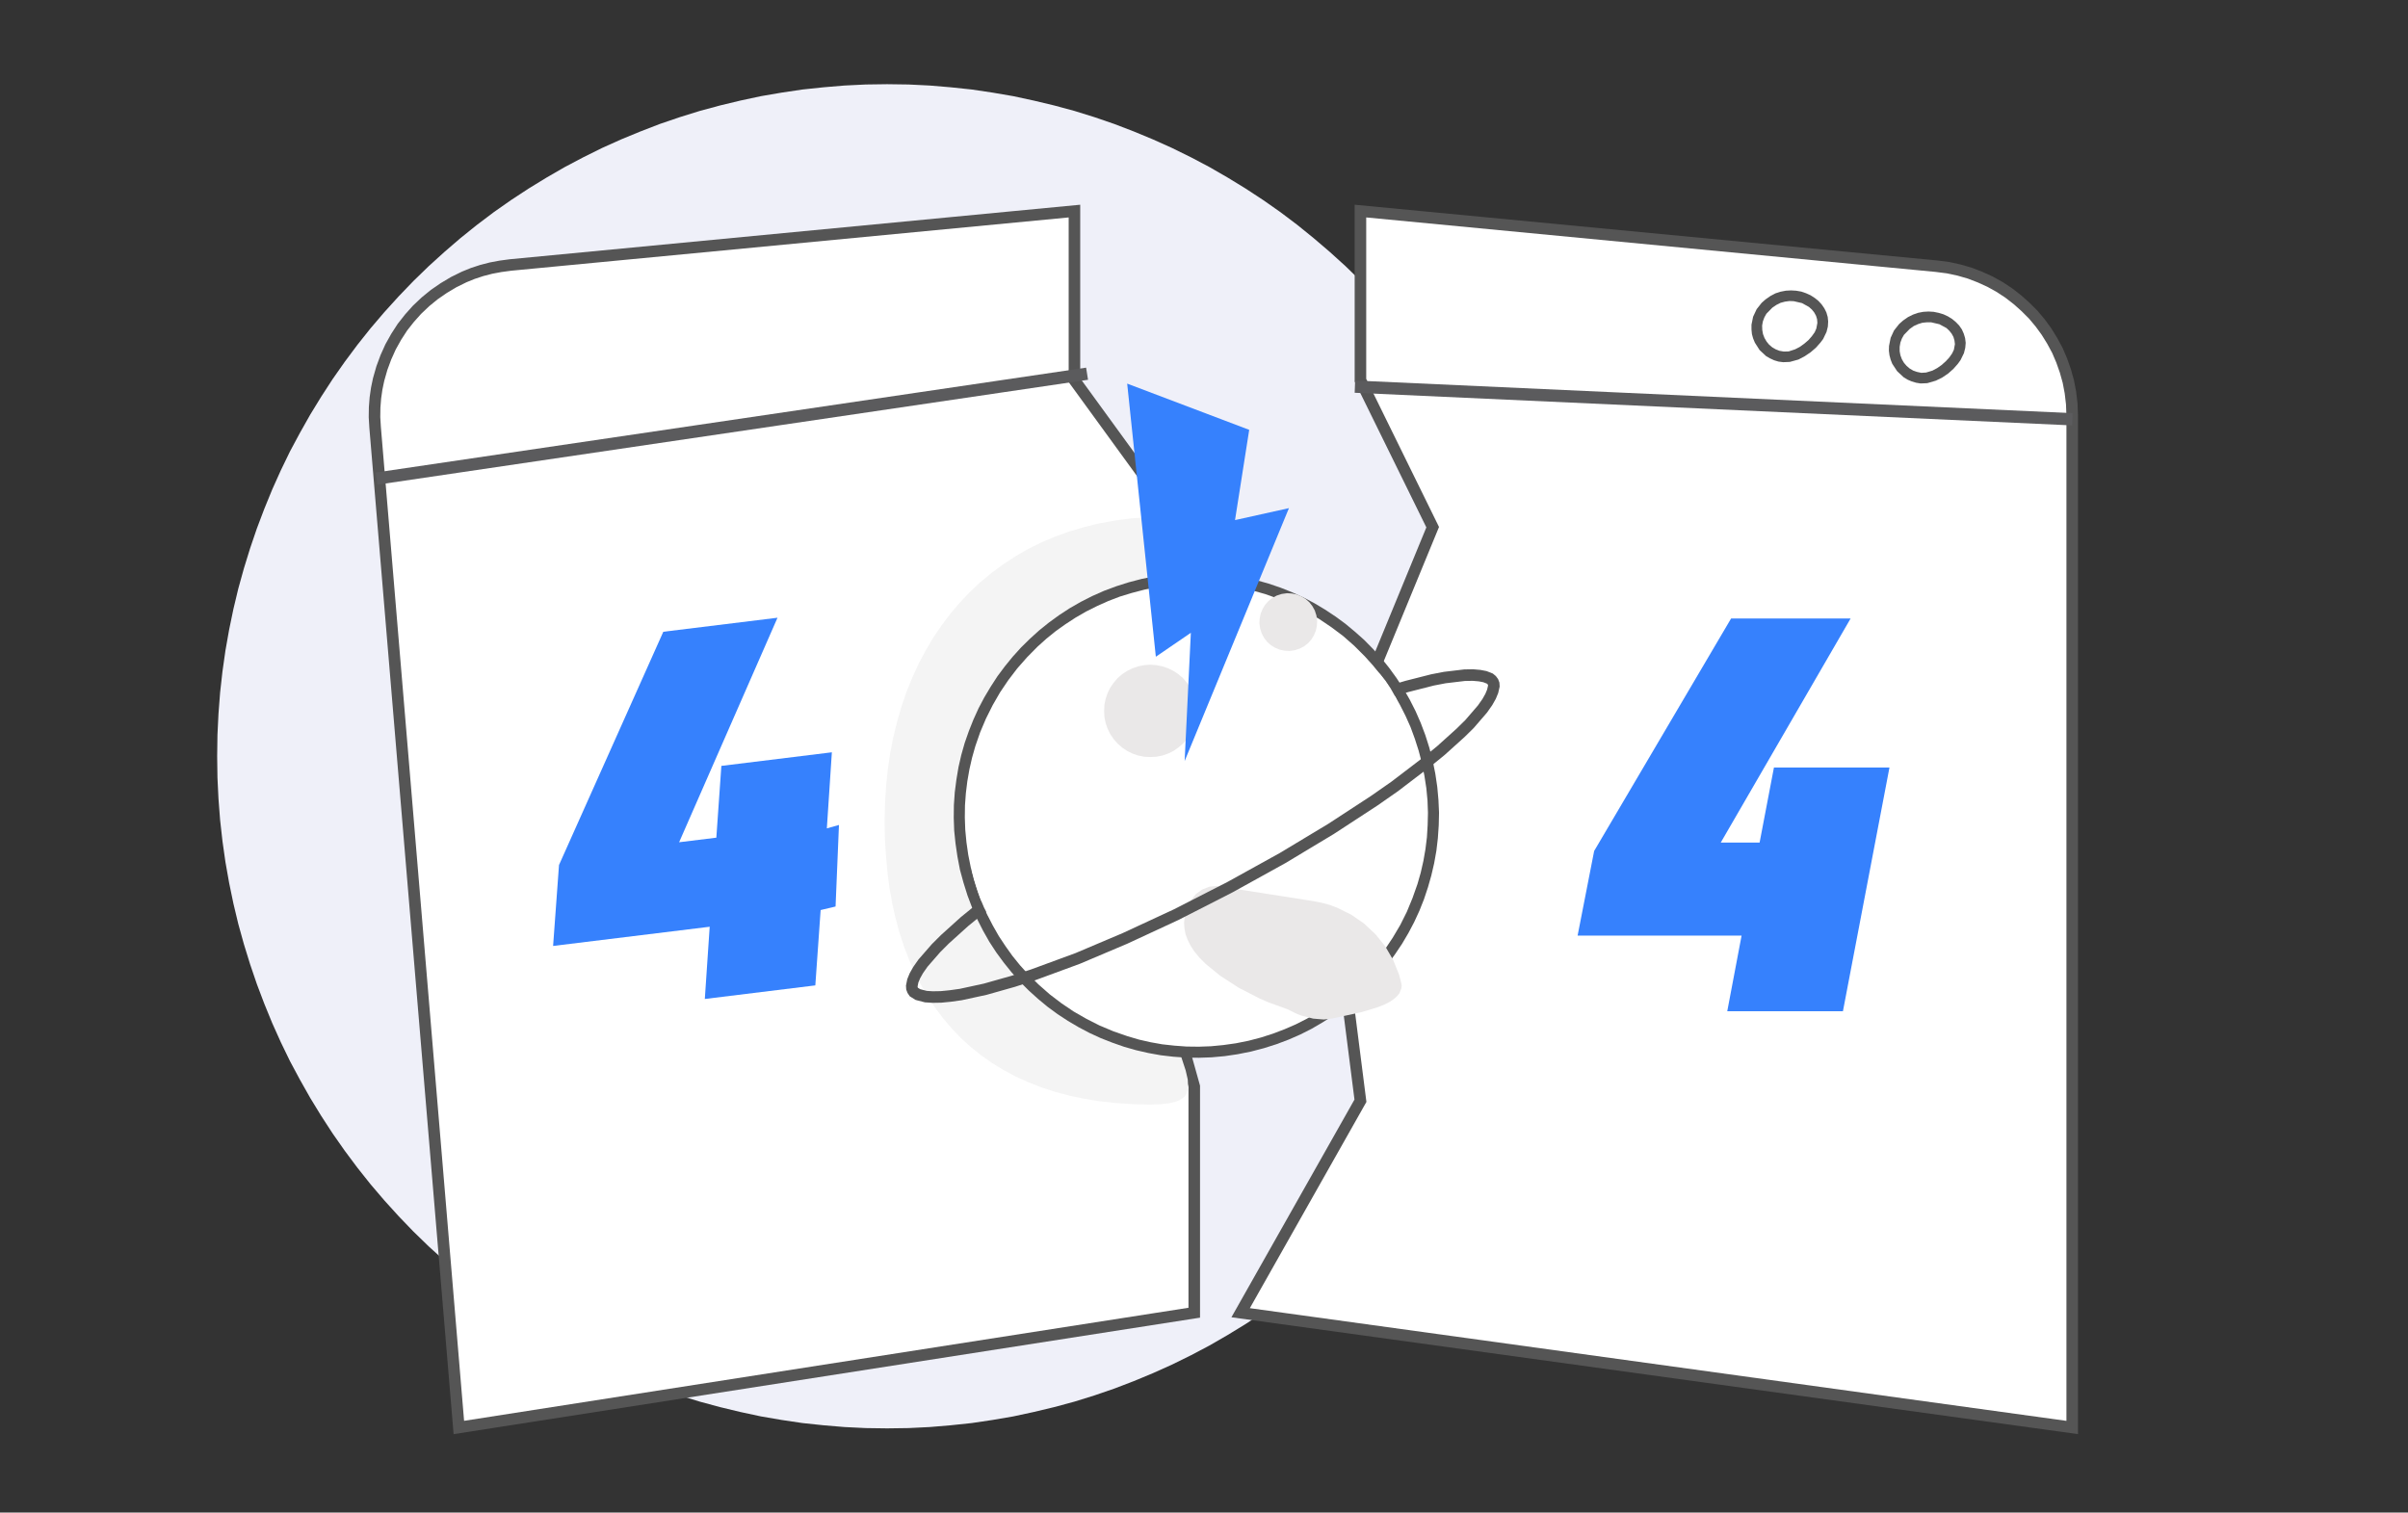 <?xml version="1.0" standalone="no"?><!DOCTYPE svg PUBLIC "-//W3C//DTD SVG 1.1//EN" "http://www.w3.org/Graphics/SVG/1.1/DTD/svg11.dtd">
<svg height="1024" node-id="1" sillyvg="true" template-height="1024" template-width="1630"
     version="1.1" viewBox="0 0 1630 1024" width="1630" xmlns="http://www.w3.org/2000/svg"><rect x="0" y="0" width="1630" height="1024" fill="#333333" stroke="none"/><defs node-id="33"><mask height="160.229" id="mask-2" maskUnits="userSpaceOnUse" node-id="19" width="186.25" x="780.769" y="561.789"><path d="M 962.50 516.60 L 964.20 525.20 L 965.50 533.60 L 966.30 542.00 L 966.60 550.20 L 966.40 558.50 L 965.90 566.80 L 964.90 574.90 L 963.50 582.90 L 961.70 590.80 L 959.50 598.50 L 956.10 608.10 L 952.30 617.30 L 947.80 626.30 L 942.70 634.90 L 937.10 643.30 L 931.10 651.20 L 924.50 658.80 L 917.30 666.00 L 911.30 671.30 L 905.10 676.40 L 898.50 681.20 L 891.60 685.60 L 884.40 689.80 L 877.10 693.50 L 869.50 696.80 L 861.60 699.80 L 853.50 702.40 L 845.10 704.60 L 836.60 706.30 L 828.10 707.50 L 819.80 708.30 L 811.50 708.60 L 803.20 708.50 L 795.00 707.90 L 786.80 707.00 L 778.90 705.60 L 771.00 703.80 L 763.20 701.50 L 753.70 698.20 L 744.40 694.30 L 735.50 689.80 L 726.80 684.80 L 718.50 679.20 L 710.50 673.10 L 703.00 666.50 L 695.80 659.40 L 690.40 653.40 L 685.30 647.10 L 680.60 640.50 L 676.10 633.70 L 672.00 626.50 L 668.20 619.10 L 664.90 611.50 L 661.90 603.70 L 659.30 595.60 L 657.10 587.10 L 655.40 578.60 L 654.20 570.20 L 653.40 561.80 L 653.10 553.50 L 653.20 545.30 L 653.80 537.00 L 654.80 528.90 L 656.20 520.90 L 658.00 513.00 L 660.20 505.20 L 663.50 495.70 L 667.40 486.50 L 671.90 477.50 L 676.90 468.80 L 682.50 460.50 L 688.60 452.50 L 695.20 445.00 L 702.30 437.80 L 708.30 432.40 L 714.60 427.30 L 721.20 422.60 L 728.10 418.10 L 735.20 414.00 L 742.60 410.30 L 750.20 406.90 L 758.00 403.90 L 766.20 401.40 L 774.60 399.20 L 783.10 397.40 L 791.60 396.20 L 799.90 395.40 L 808.20 395.10 L 816.40 395.20 L 824.70 395.80 L 832.80 396.80 L 840.80 398.20 L 848.70 400.00 L 856.50 402.20 L 866.00 405.60 L 875.20 409.40 L 884.20 413.90 L 892.90 419.00 L 901.20 424.60 L 909.20 430.60 L 916.70 437.20 L 923.90 444.40 L 929.30 450.40 L 934.40 456.70 L 939.10 463.20 L 943.60 470.10 L 947.70 477.30 L 951.40 484.60 L 954.80 492.20 L 957.70 500.10 L 960.30 508.20 L 962.50 516.60 Z" fill="#ffffff" fill-rule="evenodd" node-id="38" stroke="none" target-height="313.5" target-width="313.5" target-x="653.1" target-y="395.1"></path></mask><mask height="56.27" id="mask1" maskUnits="userSpaceOnUse" node-id="42" width="56.265" x="843.912" y="393.011"><path d="M 962.50 516.60 L 964.20 525.20 L 965.50 533.60 L 966.30 542.00 L 966.60 550.20 L 966.40 558.50 L 965.90 566.80 L 964.90 574.90 L 963.50 582.90 L 961.70 590.80 L 959.50 598.50 L 956.10 608.10 L 952.30 617.30 L 947.80 626.30 L 942.70 634.90 L 937.10 643.30 L 931.10 651.20 L 924.50 658.80 L 917.30 666.00 L 911.30 671.30 L 905.10 676.40 L 898.50 681.20 L 891.60 685.60 L 884.40 689.80 L 877.10 693.50 L 869.50 696.80 L 861.60 699.80 L 853.50 702.40 L 845.10 704.60 L 836.60 706.30 L 828.10 707.50 L 819.80 708.30 L 811.50 708.60 L 803.20 708.50 L 795.00 707.90 L 786.80 707.00 L 778.90 705.60 L 771.00 703.80 L 763.20 701.50 L 753.70 698.20 L 744.40 694.30 L 735.50 689.80 L 726.80 684.80 L 718.50 679.20 L 710.50 673.10 L 703.00 666.50 L 695.80 659.40 L 690.40 653.40 L 685.30 647.10 L 680.60 640.50 L 676.10 633.70 L 672.00 626.50 L 668.20 619.10 L 664.90 611.50 L 661.90 603.70 L 659.30 595.60 L 657.10 587.10 L 655.40 578.60 L 654.20 570.20 L 653.40 561.80 L 653.10 553.50 L 653.20 545.30 L 653.80 537.00 L 654.80 528.90 L 656.20 520.90 L 658.00 513.00 L 660.20 505.20 L 663.50 495.70 L 667.40 486.50 L 671.90 477.50 L 676.90 468.80 L 682.50 460.50 L 688.60 452.50 L 695.20 445.00 L 702.30 437.80 L 708.30 432.40 L 714.60 427.30 L 721.20 422.60 L 728.10 418.10 L 735.20 414.00 L 742.60 410.30 L 750.20 406.90 L 758.00 403.90 L 766.20 401.40 L 774.60 399.20 L 783.10 397.40 L 791.60 396.20 L 799.90 395.40 L 808.20 395.10 L 816.40 395.20 L 824.70 395.80 L 832.80 396.80 L 840.80 398.20 L 848.70 400.00 L 856.50 402.20 L 866.00 405.60 L 875.20 409.40 L 884.20 413.90 L 892.90 419.00 L 901.20 424.60 L 909.20 430.60 L 916.70 437.20 L 923.90 444.40 L 929.30 450.40 L 934.40 456.70 L 939.10 463.20 L 943.60 470.10 L 947.70 477.30 L 951.40 484.60 L 954.80 492.20 L 957.70 500.10 L 960.30 508.20 L 962.50 516.60 Z" fill="#ffffff" fill-rule="evenodd" node-id="46" stroke="none" target-height="313.5" target-width="313.5" target-x="653.1" target-y="395.1"></path></mask></defs><g node-id="82"><path d="M 1054.00 512.00 L 1053.80 526.50 L 1053.10 540.90 L 1051.90 555.20 L 1050.40 569.50 L 1048.30 583.60 L 1045.90 597.70 L 1043.00 611.70 L 1039.70 625.50 L 1035.90 639.20 L 1031.70 652.80 L 1027.10 666.30 L 1022.10 679.50 L 1016.70 692.70 L 1010.90 705.60 L 1004.70 718.40 L 998.00 730.90 L 991.00 743.30 L 983.60 755.40 L 975.80 767.40 L 967.60 779.10 L 959.10 790.50 L 950.20 801.70 L 940.90 812.60 L 931.20 823.30 L 921.20 833.70 L 910.80 843.80 L 900.10 853.50 L 889.20 862.80 L 878.10 871.80 L 866.70 880.40 L 855.00 888.60 L 843.10 896.40 L 831.00 903.80 L 818.70 910.90 L 806.20 917.50 L 793.40 923.80 L 780.50 929.60 L 767.50 935.00 L 754.20 940.10 L 740.80 944.70 L 727.30 948.90 L 713.60 952.60 L 699.80 955.90 L 685.90 958.90 L 671.90 961.30 L 657.80 963.40 L 643.60 964.90 L 629.30 966.10 L 615.00 966.80 L 600.50 967.00 L 586.00 966.80 L 571.70 966.10 L 557.40 964.90 L 543.20 963.40 L 529.10 961.30 L 515.10 958.90 L 501.10 955.90 L 487.40 952.60 L 473.70 948.90 L 460.20 944.70 L 446.70 940.10 L 433.50 935.00 L 420.40 929.60 L 407.50 923.80 L 394.80 917.50 L 382.30 910.90 L 370.00 903.80 L 357.90 896.40 L 346.00 888.60 L 334.30 880.40 L 322.90 871.80 L 311.70 862.80 L 300.90 853.50 L 290.20 843.80 L 279.80 833.70 L 269.80 823.30 L 260.10 812.60 L 250.80 801.70 L 241.90 790.50 L 233.40 779.10 L 225.20 767.40 L 217.40 755.40 L 210.00 743.30 L 203.00 730.90 L 196.30 718.40 L 190.10 705.60 L 184.30 692.70 L 178.90 679.50 L 173.90 666.30 L 169.30 652.80 L 165.10 639.20 L 161.30 625.50 L 158.00 611.70 L 155.10 597.70 L 152.60 583.60 L 150.60 569.50 L 149.00 555.20 L 147.90 540.90 L 147.20 526.50 L 147.00 512.00 L 147.20 497.50 L 147.90 483.10 L 149.00 468.80 L 150.60 454.50 L 152.60 440.40 L 155.10 426.30 L 158.00 412.30 L 161.30 398.50 L 165.10 384.80 L 169.30 371.20 L 173.90 357.70 L 178.90 344.50 L 184.30 331.30 L 190.10 318.40 L 196.30 305.60 L 203.00 293.10 L 210.00 280.70 L 217.40 268.60 L 225.20 256.60 L 233.40 244.90 L 241.90 233.50 L 250.80 222.30 L 260.10 211.40 L 269.80 200.70 L 279.80 190.30 L 290.20 180.20 L 300.90 170.50 L 311.70 161.20 L 322.90 152.20 L 334.30 143.60 L 346.00 135.40 L 357.90 127.60 L 370.00 120.20 L 382.30 113.10 L 394.80 106.50 L 407.50 100.20 L 420.40 94.40 L 433.50 89.00 L 446.70 83.90 L 460.20 79.30 L 473.70 75.10 L 487.40 71.40 L 501.10 68.10 L 515.10 65.10 L 529.10 62.70 L 543.20 60.60 L 557.40 59.10 L 571.70 57.90 L 586.00 57.20 L 600.50 57.00 L 615.00 57.20 L 629.30 57.90 L 643.60 59.10 L 657.80 60.60 L 671.90 62.70 L 685.90 65.10 L 699.80 68.10 L 713.60 71.40 L 727.30 75.10 L 740.80 79.30 L 754.20 83.90 L 767.50 89.00 L 780.50 94.40 L 793.40 100.20 L 806.20 106.50 L 818.70 113.10 L 831.00 120.20 L 843.10 127.60 L 855.00 135.40 L 866.70 143.60 L 878.10 152.20 L 889.20 161.20 L 900.10 170.50 L 910.80 180.20 L 921.20 190.30 L 931.20 200.70 L 940.90 211.40 L 950.20 222.30 L 959.10 233.50 L 967.60 244.90 L 975.80 256.60 L 983.60 268.60 L 991.00 280.70 L 998.00 293.10 L 1004.70 305.60 L 1010.90 318.40 L 1016.70 331.30 L 1022.10 344.50 L 1027.10 357.70 L 1031.70 371.20 L 1035.90 384.80 L 1039.70 398.50 L 1043.00 412.30 L 1045.90 426.30 L 1048.30 440.40 L 1050.40 454.50 L 1051.90 468.80 L 1053.10 483.10 L 1053.80 497.50 L 1054.00 512.00 Z" fill="#eff0f9" fill-rule="evenodd" group-id="1" id="椭圆形备份-12" node-id="8" stroke="none" target-height="910" target-width="907" target-x="147" target-y="57"></path><g node-id="83"><path d="M 727.30 142.90 L 345.50 179.40 L 338.80 180.30 L 332.40 181.50 L 326.20 183.10 L 320.10 185.10 L 314.20 187.50 L 307.10 191.00 L 300.40 195.00 L 294.00 199.40 L 288.00 204.30 L 282.30 209.70 L 277.20 215.40 L 272.40 221.50 L 268.20 228.00 L 264.40 234.80 L 261.20 241.90 L 258.50 249.20 L 256.30 256.90 L 255.00 263.10 L 254.10 269.40 L 253.60 275.80 L 253.50 282.40 L 253.90 289.10 L 310.60 966.40 L 808.40 888.70 L 808.40 735.50 L 753.50 539.30 L 788.10 341.00 L 727.30 257.40 L 727.30 142.90 Z" fill="#ffffff" fill-rule="evenodd" group-id="1,2" id="路径-19" node-id="10" stroke="#555555" stroke-linecap="butt" stroke-width="7.82" target-height="823.5" target-width="554.9" target-x="253.5" target-y="142.9"></path><path d="M 778.60 747.80 L 785.90 747.50 L 791.40 746.90 L 795.40 746.00 L 798.20 744.90 L 800.40 743.60 L 802.00 742.20 L 803.10 740.50 L 804.30 736.40 L 804.00 730.80 L 802.60 724.70 L 790.00 686.20 L 786.40 672.90 L 784.30 663.80 L 780.70 642.60 L 779.60 631.50 L 778.80 619.40 L 778.60 606.20 L 779.00 594.00 L 779.90 581.50 L 781.30 568.60 L 785.00 542.80 L 791.20 510.30 L 803.40 454.30 L 810.10 420.70 L 812.90 400.60 L 813.90 385.30 L 813.70 379.40 L 812.50 369.50 L 811.50 365.70 L 810.20 362.40 L 808.70 359.60 L 806.90 357.10 L 804.90 355.00 L 802.60 353.20 L 800.00 351.80 L 797.00 350.70 L 793.40 350.00 L 789.40 349.80 L 777.40 350.10 L 765.90 350.90 L 754.80 352.40 L 744.20 354.30 L 734.00 356.80 L 723.80 359.80 L 714.00 363.40 L 704.70 367.30 L 695.70 371.80 L 687.20 376.70 L 678.90 382.20 L 671.00 388.00 L 663.40 394.30 L 656.30 401.00 L 649.60 408.10 L 643.20 415.60 L 637.30 423.50 L 631.70 431.70 L 626.60 440.40 L 621.80 449.40 L 617.60 458.60 L 613.70 468.20 L 610.30 478.10 L 607.30 488.40 L 604.70 499.10 L 602.60 509.70 L 601.00 520.70 L 599.80 531.90 L 599.10 543.60 L 598.80 555.60 L 599.00 567.70 L 599.70 579.30 L 600.70 590.40 L 602.10 601.10 L 603.90 611.30 L 606.10 621.20 L 608.80 631.20 L 611.90 640.70 L 615.40 649.80 L 619.20 658.50 L 623.40 666.70 L 627.90 674.50 L 633.00 682.20 L 638.40 689.40 L 644.20 696.20 L 650.40 702.70 L 657.00 708.70 L 664.00 714.30 L 671.30 719.50 L 679.00 724.20 L 687.10 728.60 L 695.70 732.50 L 704.80 736.10 L 714.30 739.20 L 723.70 741.70 L 733.60 743.80 L 744.00 745.50 L 755.00 746.70 L 766.50 747.50 L 778.60 747.80 Z" fill="#f4f4f4" fill-rule="evenodd" group-id="1,2" id="椭圆形" node-id="11" stroke="none" target-height="398" target-width="215.1" target-x="598.8" target-y="349.8"></path><g node-id="85"><path d="M 920.90 142.90 L 1310.70 180.20 L 1318.50 181.20 L 1326.00 182.80 L 1333.30 184.90 L 1340.30 187.60 L 1347.10 190.70 L 1353.60 194.30 L 1359.80 198.40 L 1365.60 202.90 L 1371.10 207.80 L 1376.30 213.00 L 1381.00 218.60 L 1385.30 224.50 L 1389.20 230.80 L 1392.70 237.30 L 1395.60 244.10 L 1398.10 251.20 L 1400.10 258.40 L 1401.50 265.80 L 1402.40 273.50 L 1402.70 281.40 L 1402.70 966.40 L 839.80 888.70 L 920.90 745.20 L 894.70 539.30 L 969.80 356.90 L 920.90 257.40 L 920.90 142.90 Z" fill="#ffffff" fill-rule="evenodd" group-id="1,2,4" id="路径-19备份" node-id="12" stroke="#555555" stroke-linecap="butt" stroke-width="7.82" target-height="823.5" target-width="562.9" target-x="839.8" target-y="142.9"></path></g><g node-id="86"><path d="M 551.90 667.10 L 477.10 676.30 L 480.40 627.40 L 374.40 640.40 L 378.40 585.60 L 449.00 427.70 L 526.30 418.20 L 459.70 570.20 L 484.90 567.10 L 488.30 518.50 L 563.10 509.30 L 559.70 560.80 L 567.90 558.50 L 565.60 613.70 L 555.50 616.10 Z" fill="#3681fd" fill-rule="nonzero" group-id="1,2,5" node-id="62" stroke="none" target-height="258.1" target-width="193.5" target-x="374.4" target-y="418.2"></path></g><g node-id="87"><path d="M 1247.50 684.60 L 1169.20 684.60 L 1178.90 633.40 L 1067.90 633.40 L 1079.10 576.10 L 1171.80 418.70 L 1252.70 418.70 L 1164.80 570.40 L 1191.10 570.40 L 1200.80 519.60 L 1279.00 519.60 Z" fill="#3681fd" fill-rule="nonzero" group-id="1,2,6" id="4" node-id="16" stroke="none" target-height="265.9" target-width="211.1" target-x="1067.9" target-y="418.7"></path></g><g node-id="88"><path d="M 969.80 514.90 L 971.60 523.90 L 972.90 532.70 L 973.70 541.50 L 974.10 550.20 L 973.90 558.80 L 973.30 567.50 L 972.30 576.00 L 970.80 584.40 L 968.90 592.60 L 966.60 600.70 L 963.90 608.80 L 960.80 616.60 L 957.30 624.20 L 953.40 631.60 L 949.10 638.90 L 944.40 645.90 L 939.50 652.70 L 934.20 659.20 L 928.50 665.40 L 922.50 671.40 L 916.20 677.10 L 909.60 682.40 L 902.70 687.40 L 895.50 692.00 L 888.00 696.40 L 880.30 700.30 L 872.30 703.80 L 864.10 706.90 L 855.60 709.60 L 846.80 711.90 L 837.80 713.70 L 829.00 715.00 L 820.20 715.80 L 811.60 716.10 L 802.90 716.00 L 794.30 715.40 L 785.70 714.40 L 777.40 712.90 L 769.10 711.00 L 761.00 708.70 L 753.00 705.90 L 745.10 702.80 L 737.50 699.30 L 730.10 695.40 L 722.80 691.10 L 715.80 686.50 L 709.00 681.50 L 702.60 676.20 L 696.30 670.50 L 690.30 664.50 L 684.70 658.20 L 679.40 651.60 L 674.40 644.80 L 669.70 637.60 L 665.40 630.00 L 661.50 622.30 L 658.00 614.40 L 654.90 606.20 L 652.20 597.60 L 649.80 588.80 L 648.10 579.90 L 646.80 571.00 L 645.90 562.30 L 645.60 553.60 L 645.70 545.00 L 646.30 536.30 L 647.40 527.80 L 648.80 519.40 L 650.70 511.10 L 653.00 503.00 L 655.80 495.00 L 658.90 487.20 L 662.40 479.50 L 666.30 472.10 L 670.60 464.90 L 675.20 457.80 L 680.20 451.10 L 685.50 444.60 L 691.20 438.30 L 697.20 432.40 L 703.50 426.70 L 710.10 421.40 L 717.00 416.40 L 724.20 411.70 L 731.70 407.40 L 739.40 403.50 L 747.30 400.00 L 755.60 396.90 L 764.10 394.20 L 772.90 391.90 L 781.80 390.10 L 790.70 388.80 L 799.40 388.00 L 808.10 387.60 L 816.70 387.80 L 825.40 388.40 L 833.90 389.40 L 842.30 390.90 L 850.60 392.80 L 858.70 395.10 L 866.70 397.80 L 874.50 400.90 L 882.20 404.40 L 889.60 408.30 L 896.80 412.60 L 903.90 417.30 L 910.60 422.20 L 917.10 427.60 L 923.40 433.20 L 929.30 439.20 L 935.00 445.50 L 940.30 452.10 L 945.30 459.00 L 950.00 466.20 L 954.30 473.70 L 958.20 481.40 L 961.70 489.40 L 964.80 497.60 L 967.50 506.10 L 969.80 514.90 Z" fill="#555555" fill-rule="evenodd" group-id="1,2,7" id="蒙版" node-id="18" stroke="none" target-height="328.5" target-width="328.5" target-x="645.6" target-y="387.6"></path><g node-id="93"><path d="M 962.50 516.60 L 964.20 525.20 L 965.50 533.60 L 966.30 542.00 L 966.60 550.20 L 966.40 558.50 L 965.90 566.80 L 964.90 574.90 L 963.50 582.90 L 961.70 590.80 L 959.50 598.50 L 956.10 608.10 L 952.30 617.30 L 947.80 626.30 L 942.70 634.90 L 937.10 643.30 L 931.10 651.20 L 924.50 658.80 L 917.30 666.00 L 911.30 671.30 L 905.10 676.40 L 898.50 681.20 L 891.60 685.60 L 884.40 689.80 L 877.10 693.50 L 869.50 696.80 L 861.60 699.80 L 853.50 702.40 L 845.10 704.60 L 836.60 706.30 L 828.10 707.50 L 819.80 708.30 L 811.50 708.60 L 803.20 708.50 L 795.00 707.90 L 786.80 707.00 L 778.90 705.60 L 771.00 703.80 L 763.20 701.50 L 753.70 698.20 L 744.40 694.30 L 735.50 689.80 L 726.80 684.80 L 718.50 679.20 L 710.50 673.10 L 703.00 666.50 L 695.80 659.40 L 690.40 653.40 L 685.30 647.10 L 680.60 640.50 L 676.10 633.70 L 672.00 626.50 L 668.20 619.10 L 664.90 611.50 L 661.90 603.70 L 659.30 595.60 L 657.10 587.10 L 655.40 578.60 L 654.20 570.20 L 653.40 561.80 L 653.10 553.50 L 653.20 545.30 L 653.80 537.00 L 654.80 528.90 L 656.20 520.90 L 658.00 513.00 L 660.20 505.20 L 663.50 495.70 L 667.40 486.50 L 671.90 477.50 L 676.90 468.80 L 682.50 460.50 L 688.60 452.50 L 695.20 445.00 L 702.30 437.80 L 708.30 432.40 L 714.60 427.30 L 721.20 422.60 L 728.10 418.10 L 735.20 414.00 L 742.60 410.30 L 750.20 406.90 L 758.00 403.90 L 766.20 401.40 L 774.60 399.20 L 783.10 397.40 L 791.60 396.20 L 799.90 395.40 L 808.20 395.10 L 816.40 395.20 L 824.70 395.80 L 832.80 396.80 L 840.80 398.20 L 848.70 400.00 L 856.50 402.20 L 866.00 405.60 L 875.20 409.40 L 884.20 413.90 L 892.90 419.00 L 901.20 424.60 L 909.20 430.60 L 916.70 437.20 L 923.90 444.40 L 929.30 450.40 L 934.40 456.70 L 939.10 463.20 L 943.60 470.10 L 947.70 477.30 L 951.40 484.60 L 954.80 492.20 L 957.70 500.10 L 960.30 508.20 L 962.50 516.60 Z" fill="#ffffff" fill-rule="evenodd" group-id="1,2,7,12" node-id="71" stroke="none" target-height="313.5" target-width="313.5" target-x="653.1" target-y="395.1"></path></g><g node-id="94"><path d="M 806.30 609.30 L 804.20 613.40 L 802.70 617.30 L 801.90 621.10 L 801.50 624.90 L 801.80 628.70 L 802.50 632.40 L 803.90 636.20 L 805.90 640.20 L 808.50 644.20 L 812.00 648.40 L 816.30 652.70 L 826.00 660.60 L 838.50 668.70 L 852.70 676.00 L 858.70 678.60 L 871.40 683.20 L 877.90 686.40 L 881.10 687.60 L 888.90 689.60 L 896.10 690.20 L 901.90 689.50 L 921.30 685.30 L 932.00 682.10 L 937.10 680.10 L 941.30 677.90 L 943.80 676.10 L 945.80 674.30 L 947.30 672.40 L 948.60 669.10 L 948.80 667.30 L 948.50 665.40 L 947.10 660.00 L 943.10 650.00 L 937.70 640.70 L 931.10 632.50 L 923.30 625.20 L 914.60 619.20 L 905.10 614.50 L 900.00 612.60 L 894.80 611.20 L 889.30 610.10 L 823.70 599.80 L 818.60 600.30 L 813.80 602.20 L 809.60 605.20 L 806.30 609.30 Z" fill="#eae8e8" fill-rule="evenodd" group-id="1,2,7,13" id="路径-21" node-id="22" stroke="none" target-height="90.4" target-width="147.3" target-x="801.5" target-y="599.8"></path></g><path d="M 891.10 416.70 L 891.60 420.30 L 891.40 423.70 L 890.70 427.00 L 889.40 430.10 L 887.70 432.90 L 885.50 435.40 L 882.80 437.50 L 879.80 439.10 L 876.40 440.20 L 872.90 440.70 L 869.50 440.50 L 866.20 439.80 L 863.10 438.50 L 860.30 436.80 L 857.80 434.60 L 855.70 431.90 L 854.10 428.90 L 853.00 425.50 L 852.50 422.00 L 852.70 418.60 L 853.40 415.30 L 854.70 412.20 L 856.40 409.40 L 858.60 406.90 L 861.30 404.80 L 864.20 403.20 L 867.60 402.10 L 871.20 401.60 L 874.60 401.80 L 877.90 402.50 L 881.00 403.80 L 883.80 405.50 L 886.30 407.70 L 888.40 410.40 L 890.00 413.30 L 891.10 416.70 Z" fill="#eae8e8" fill-rule="evenodd" group-id="1,2,7,14" node-id="80" stroke="none" target-height="39.1" target-width="39.1" target-x="852.5" target-y="401.6"></path></g><path d="M 809.90 481.30 L 809.60 485.40 L 808.80 489.40 L 807.50 493.20 L 805.70 496.90 L 803.50 500.30 L 800.80 503.40 L 797.60 506.10 L 794.30 508.40 L 790.60 510.20 L 786.80 511.50 L 782.80 512.30 L 778.60 512.50 L 774.50 512.30 L 770.50 511.50 L 766.70 510.20 L 763.00 508.40 L 759.60 506.10 L 756.50 503.40 L 753.80 500.30 L 751.50 496.90 L 749.70 493.20 L 748.40 489.40 L 747.60 485.40 L 747.40 481.30 L 747.60 477.10 L 748.40 473.20 L 749.70 469.30 L 751.50 465.60 L 753.80 462.30 L 756.50 459.10 L 759.60 456.40 L 763.00 454.20 L 766.70 452.40 L 770.50 451.10 L 774.50 450.30 L 778.60 450.00 L 782.80 450.30 L 786.80 451.10 L 790.60 452.40 L 794.30 454.20 L 797.60 456.40 L 800.80 459.10 L 803.50 462.30 L 805.70 465.60 L 807.50 469.30 L 808.80 473.20 L 809.60 477.10 L 809.90 481.30 Z" fill="#eae8e8" fill-rule="evenodd" group-id="1,2" id="椭圆形" node-id="24" stroke="none" target-height="62.5" target-width="62.5" target-x="747.4" target-y="450"></path><g node-id="89"><path d="M 942.30 467.70 L 952.40 464.70 L 969.70 460.30 L 978.00 458.70 L 991.40 457.10 L 997.00 457.00 L 1001.60 457.40 L 1005.20 458.10 L 1008.50 459.40 L 1009.70 460.40 L 1010.60 461.60 L 1011.10 462.90 L 1011.20 464.50 L 1010.40 468.00 L 1009.00 471.40 L 1006.80 475.30 L 1003.50 480.00 L 994.70 490.20 L 988.70 496.10 L 975.40 508.10 L 967.30 514.70 L 944.10 532.40 L 930.20 542.10 L 901.10 561.10 L 868.20 580.90 L 832.60 600.60 L 796.20 619.20 L 761.50 635.30 L 729.40 648.90 L 699.20 660.00 L 686.00 664.30 L 666.90 669.70 L 650.30 673.30 L 643.10 674.30 L 637.00 674.90 L 631.30 675.00 L 626.70 674.70 L 621.30 673.30 L 618.60 671.60 L 617.80 670.40 L 617.30 669.10 L 617.20 667.50 L 617.90 664.00 L 619.30 660.60 L 621.50 656.70 L 624.80 652.00 L 633.60 641.90 L 639.60 635.90 L 652.90 623.90 L 661.00 617.30 L 684.30 599.60 L 698.10 589.90 L 727.20 570.90 L 760.10 551.10 L 795.80 531.40 L 832.10 512.90 L 866.80 496.70 L 898.90 483.20 L 914.70 477.10 L 942.30 467.70 Z" fill="none" group-id="1,2,8" id="椭圆形" node-id="25" stroke="#555555" stroke-linecap="butt" stroke-width="7.82" target-height="218" target-width="394" target-x="617.2" target-y="457"></path></g><g node-id="90"><path d="M 657.90 589.70 L 660.60 599.50 L 663.30 607.70 L 666.10 614.40 L 668.90 619.80 L 671.60 624.10 L 674.30 627.50 L 677.10 630.10 L 678.10 630.60 L 680.10 630.70 L 683.70 630.10 L 689.60 628.30 L 698.50 625.00 L 711.70 619.30 L 730.10 610.60 L 755.10 598.00 L 788.20 580.70 L 831.00 557.60 L 885.10 527.60 L 952.60 489.60 L 948.60 480.20 L 944.90 472.40 L 941.30 466.00 L 937.80 460.80 L 934.50 456.70 L 931.30 453.50 L 928.30 451.00 L 925.40 449.20 L 922.50 448.10 L 919.70 447.40 L 917.70 447.50 L 913.90 448.40 L 907.20 450.80 L 896.60 455.50 L 880.70 463.30 L 857.80 475.20 L 826.20 492.40 L 783.90 516.20 L 728.60 548.10 L 657.90 589.70 Z" fill="#ffffff" fill-rule="evenodd" group-id="1,2,9" id="路径-20" node-id="26" stroke="none" target-height="183.3" target-width="294.7" target-x="657.9" target-y="447.4"></path></g><path d="M 917.30 257.60 L 1403.00 279.70 L 1402.70 288.00 L 917.00 265.90 L 917.30 257.60 Z M 254.30 319.90 L 735.20 248.90 L 736.50 257.10 L 255.60 328.10 L 254.30 319.90 Z" fill="#5b5b5d" fill-rule="nonzero" group-id="1,2" id="路径-2备份-2" node-id="27" stroke="none" target-height="79.2" target-width="1148.7" target-x="254.3" target-y="248.9"></path><g node-id="91"><path d="M 1288.20 217.00 L 1285.60 219.30 L 1282.10 223.70 L 1279.80 228.70 L 1278.70 234.20 L 1278.60 237.40 L 1279.00 240.50 L 1279.80 243.50 L 1280.90 246.30 L 1284.20 251.30 L 1288.60 255.40 L 1291.20 257.00 L 1294.00 258.20 L 1297.00 259.10 L 1300.10 259.60 L 1304.60 259.40 L 1310.40 257.70 L 1314.70 255.60 L 1318.70 252.90 L 1322.30 249.70 L 1325.30 246.30 L 1327.10 243.80 L 1329.40 239.10 L 1330.30 235.50 L 1330.60 232.10 L 1330.20 228.90 L 1329.30 225.90 L 1328.00 223.00 L 1326.20 220.40 L 1324.00 218.10 L 1321.50 216.00 L 1318.60 214.20 L 1315.60 212.80 L 1312.30 211.80 L 1308.90 211.10 L 1305.40 210.90 L 1301.90 211.10 L 1298.30 211.80 L 1294.90 213.00 L 1291.50 214.70 L 1288.20 217.00 Z M 1322.60 236.80 L 1321.40 239.30 L 1319.50 242.00 L 1317.10 244.60 L 1314.30 247.10 L 1311.30 249.20 L 1308.10 250.90 L 1303.80 252.20 L 1300.60 252.40 L 1297.70 251.80 L 1295.10 250.90 L 1292.70 249.50 L 1290.60 247.70 L 1288.80 245.60 L 1287.40 243.20 L 1286.40 240.50 L 1285.90 237.80 L 1285.90 234.80 L 1286.40 231.90 L 1287.40 229.20 L 1288.80 226.70 L 1292.70 222.70 L 1295.50 220.70 L 1298.40 219.40 L 1301.30 218.50 L 1304.30 218.20 L 1307.20 218.20 L 1312.80 219.50 L 1317.60 222.10 L 1319.50 223.90 L 1321.10 225.90 L 1322.30 228.10 L 1323.00 230.50 L 1323.30 233.00 L 1322.60 236.80 Z" fill="#555555" fill-rule="nonzero" group-id="1,2,10" id="路径-3" node-id="28" stroke="none" target-height="48.7" target-width="52" target-x="1278.6" target-y="210.9"></path></g><path d="M 1195.10 202.70 L 1192.50 205.00 L 1189.10 209.30 L 1186.70 214.40 L 1185.60 219.80 L 1185.60 223.10 L 1185.90 226.20 L 1186.70 229.10 L 1187.90 232.00 L 1191.10 237.00 L 1195.50 241.10 L 1198.10 242.60 L 1200.90 243.90 L 1203.90 244.80 L 1207.10 245.20 L 1211.60 245.00 L 1217.40 243.40 L 1221.60 241.20 L 1225.60 238.50 L 1229.20 235.40 L 1232.30 231.90 L 1234.10 229.50 L 1236.40 224.70 L 1237.30 221.10 L 1237.50 217.70 L 1237.20 214.60 L 1236.30 211.50 L 1234.90 208.70 L 1233.10 206.10 L 1230.90 203.70 L 1228.40 201.70 L 1225.60 199.90 L 1222.50 198.50 L 1219.30 197.40 L 1215.80 196.80 L 1212.40 196.60 L 1208.80 196.80 L 1205.20 197.50 L 1201.80 198.60 L 1198.40 200.40 L 1195.10 202.70 Z M 1229.50 222.40 L 1228.40 224.90 L 1226.40 227.70 L 1224.10 230.30 L 1221.30 232.70 L 1218.20 234.90 L 1215.10 236.50 L 1210.80 237.90 L 1207.50 238.00 L 1204.60 237.50 L 1202.00 236.50 L 1199.60 235.10 L 1197.50 233.30 L 1195.80 231.20 L 1194.40 228.80 L 1193.40 226.20 L 1192.90 223.40 L 1192.80 220.40 L 1193.30 217.60 L 1194.30 214.90 L 1195.70 212.40 L 1199.70 208.30 L 1202.50 206.40 L 1205.30 205.00 L 1208.30 204.20 L 1211.30 203.80 L 1214.20 203.90 L 1219.80 205.20 L 1224.50 207.80 L 1226.50 209.60 L 1228.10 211.60 L 1229.30 213.80 L 1230.00 216.10 L 1230.20 218.60 L 1229.50 222.40 Z" fill="#555555" fill-rule="nonzero" group-id="1,2,11" id="路径-3备份-5" node-id="29" stroke="none" target-height="48.6" target-width="51.9" target-x="1185.6" target-y="196.6"></path></g><path d="M 806.10 428.40 L 782.40 444.60 L 763.00 259.70 L 845.60 291.00 L 836.00 352.10 L 872.50 344.00 L 801.90 515.20 Z" fill="#3681fd" fill-rule="nonzero" group-id="1,3" id="路径" node-id="31" stroke="none" target-height="255.5" target-width="109.5" target-x="763" target-y="259.7"></path></g></svg>

